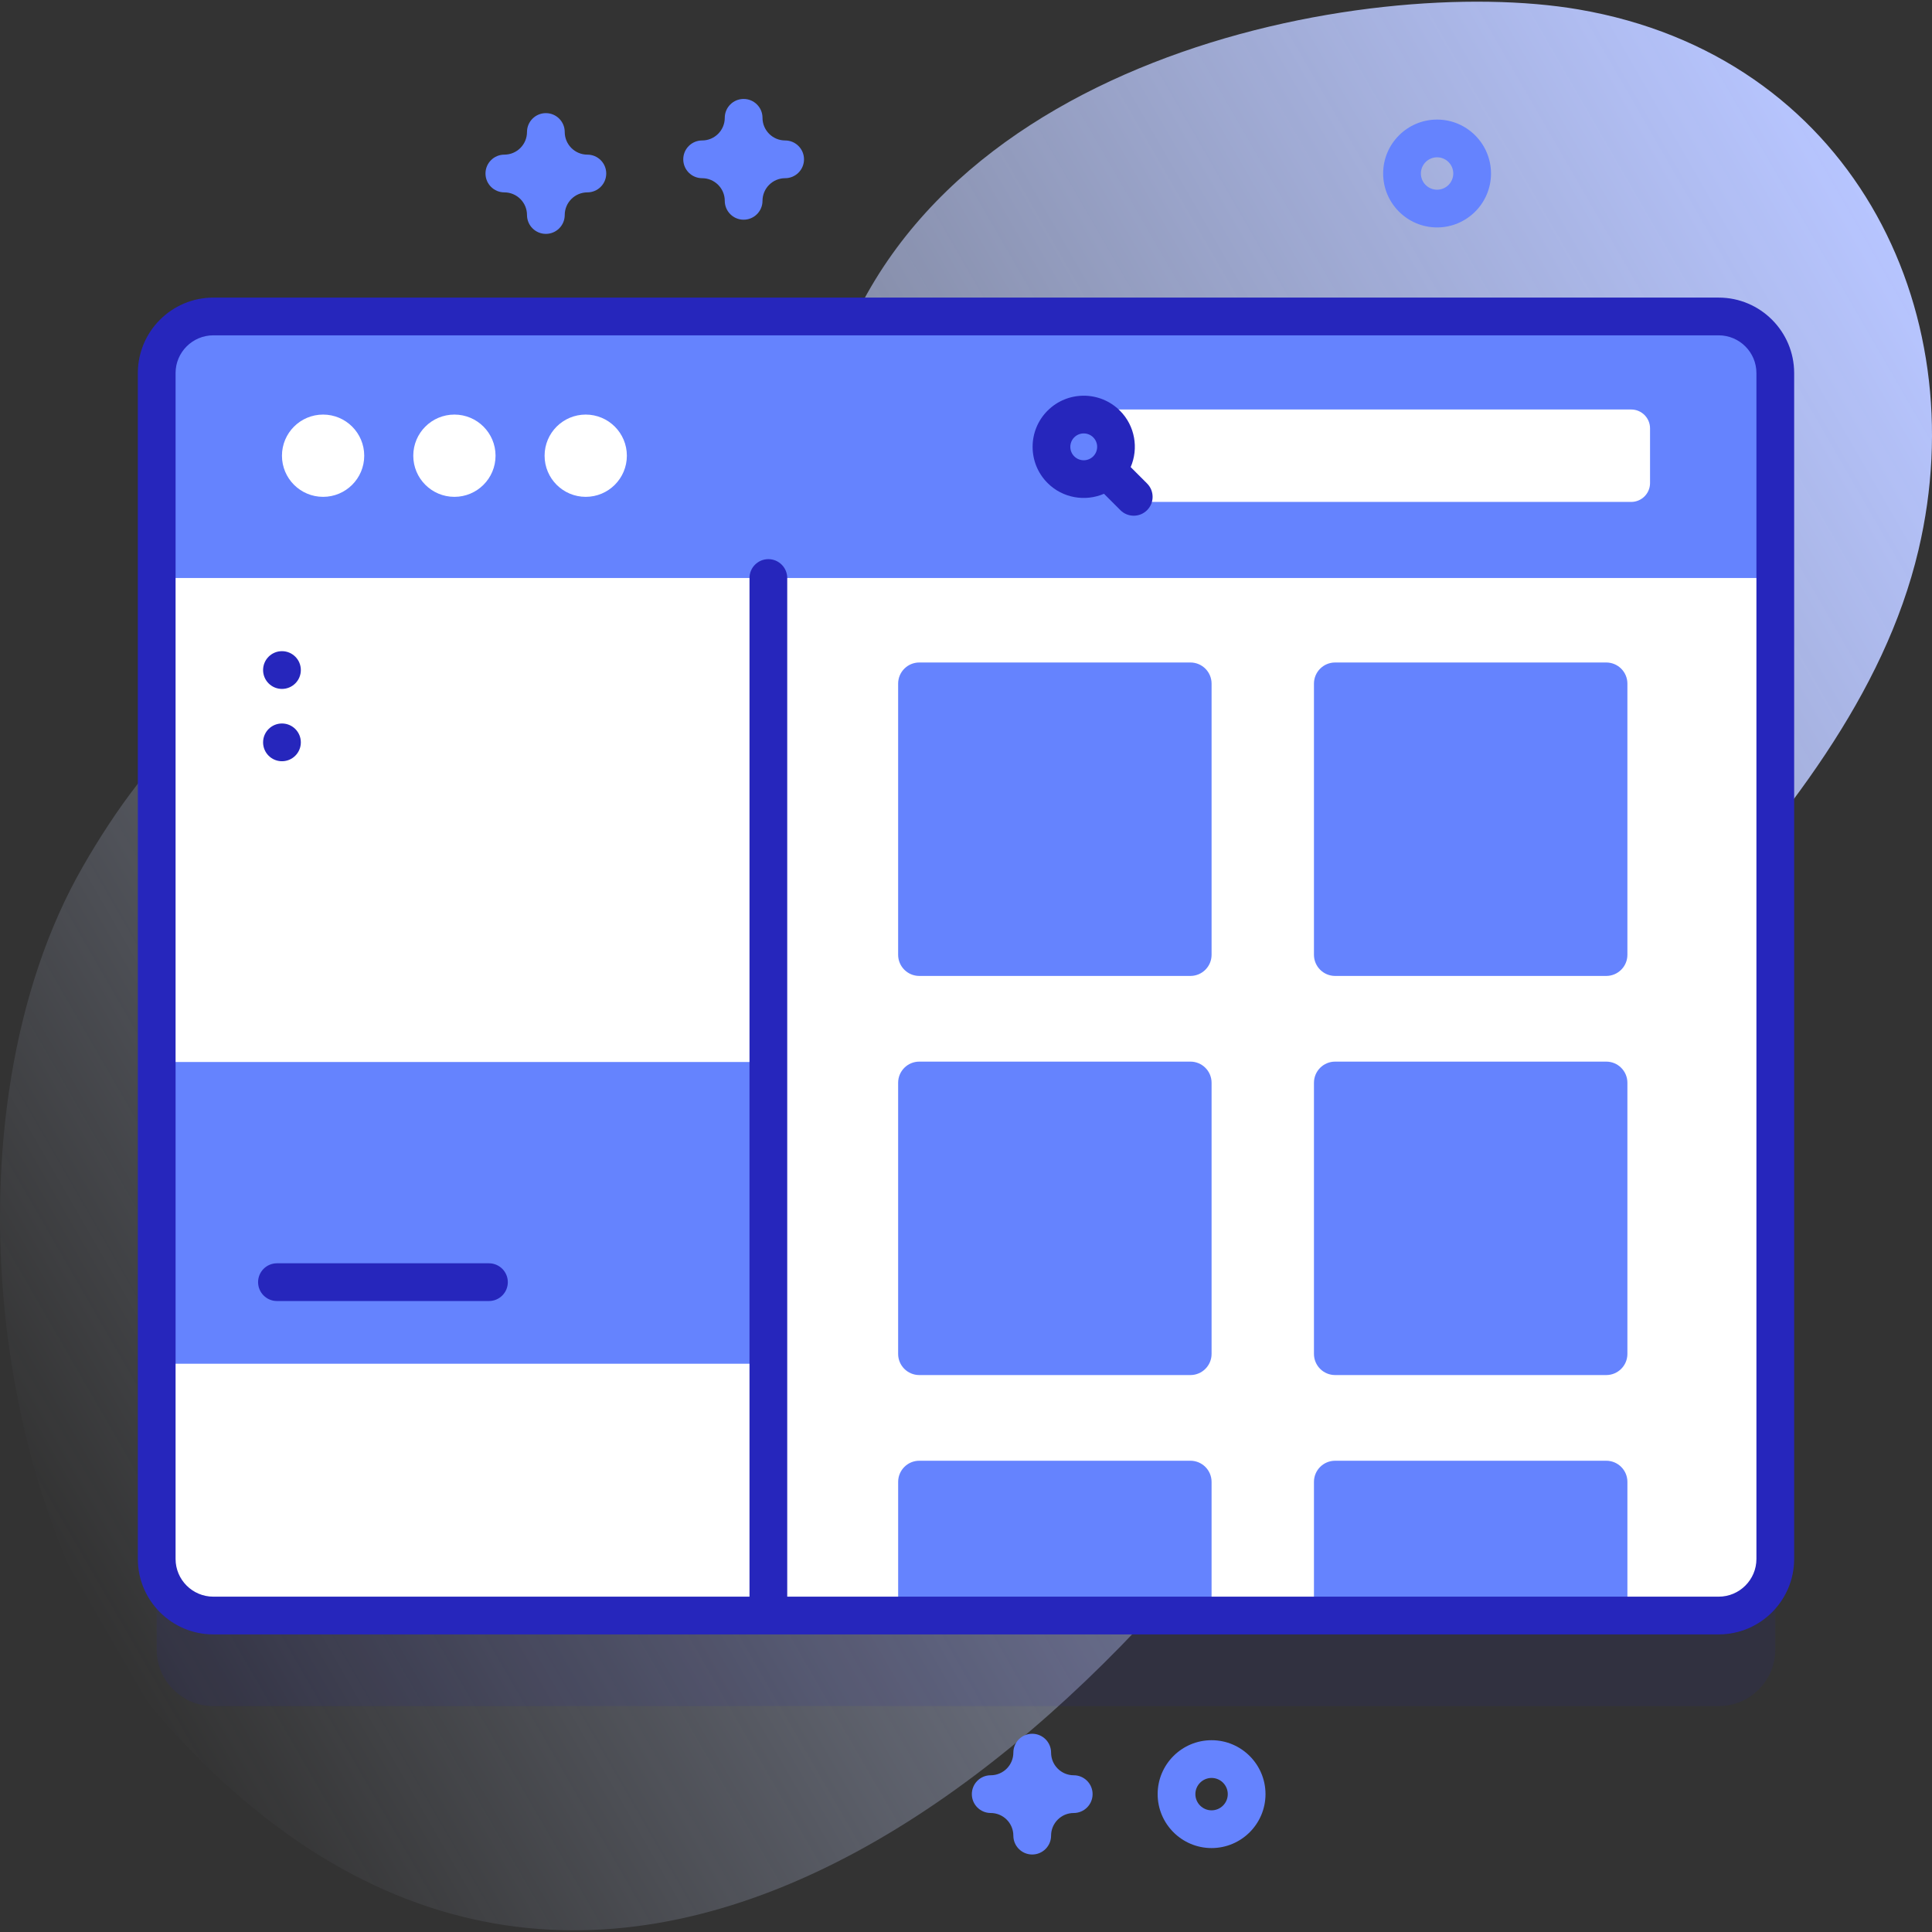 <svg id="Capa_1" enable-background="new 0 0 512 512" height="512" viewBox="0 0 512 512" width="512" xmlns="http://www.w3.org/2000/svg" xmlns:xlink="http://www.w3.org/1999/xlink"><rect x="0" y="0" width="512" height="512" fill="#333333" stroke="none"/><linearGradient id="SVGID_1_" gradientUnits="userSpaceOnUse" x1="8.753" x2="524.203" y1="401.161" y2="103.566"><stop offset="0" stop-color="#d2deff" stop-opacity="0"/><stop offset="1" stop-color="#b7c5ff"/></linearGradient><g><path d="m418.32 2.5c-55.666-9.521-178.298 12.183-200.004 105.016-14.432 61.722-14.007 112.075-50.427 113.02-21.67.562-32.97-44.31-62.889-48.001-39.047-4.817-66.145 27.695-83.057 57.138-37.205 64.772-25.571 174.918 23.354 228.632 118.488 130.086 259.197-5.952 319.358-112.309 38.585-68.213 125.637-123.352 143.767-200.248 15.177-64.375-18.503-131.002-90.102-143.248z" fill="url(#SVGID_1_)"/><g><g><g><g><path d="m455.47 452.133h-398.94c-8.284 0-15-6.716-15-15v-314.266c0-8.284 6.716-15 15-15h398.94c8.284 0 15 6.716 15 15v314.266c0 8.285-6.715 15-15 15z" fill="#2626bc" opacity=".1"/><path d="m470.47 98.87v314.26c0 8.29-6.72 15-15 15h-398.94c-8.28 0-15-6.71-15-15v-314.26c0-8.29 6.72-15 15-15h398.94c8.28 0 15 6.71 15 15z" fill="#fff"/><g fill="#6583fe"><g><path d="m315.474 258.633h-71.851c-3.097 0-5.607-2.51-5.607-5.607v-71.852c0-3.097 2.51-5.607 5.607-5.607h71.851c3.097 0 5.607 2.51 5.607 5.607v71.852c0 3.096-2.51 5.607-5.607 5.607z"/><path d="m425.67 258.633h-71.851c-3.097 0-5.607-2.51-5.607-5.607v-71.852c0-3.097 2.51-5.607 5.607-5.607h71.851c3.097 0 5.607 2.51 5.607 5.607v71.852c.001 3.096-2.51 5.607-5.607 5.607z"/></g><g><path d="m315.474 364.405h-71.851c-3.097 0-5.607-2.51-5.607-5.607v-71.851c0-3.097 2.51-5.607 5.607-5.607h71.851c3.097 0 5.607 2.51 5.607 5.607v71.851c0 3.096-2.51 5.607-5.607 5.607z"/><path d="m425.67 364.405h-71.851c-3.097 0-5.607-2.51-5.607-5.607v-71.851c0-3.097 2.51-5.607 5.607-5.607h71.851c3.097 0 5.607 2.51 5.607 5.607v71.851c.001 3.096-2.51 5.607-5.607 5.607z"/></g></g><g><g fill="#6583fe"><path d="m321.08 392.72v35.41h-83.06v-35.41c0-3.1 2.51-5.61 5.6-5.61h71.85c3.1 0 5.61 2.51 5.61 5.61z"/><path d="m431.28 392.72v35.41h-83.07v-35.41c0-3.1 2.51-5.61 5.61-5.61h71.85c3.1 0 5.61 2.51 5.61 5.61z"/></g></g><path d="m203.623 83.867h-147.093c-8.284 0-15 6.716-15 15v314.266c0 8.284 6.716 15 15 15h147.094v-344.266z" fill="#fff"/><g fill="#6583fe"><path d="m41.53 281.441h162.094v79.963h-162.094z"/><path d="m470.47 153.18v-54.313c0-8.284-6.716-15-15-15h-398.94c-8.284 0-15 6.716-15 15v54.313z"/></g></g><g><g fill="#fff"><circle cx="85.623" cy="120.768" r="10.901"/><circle cx="120.424" cy="120.768" r="10.901"/><circle cx="155.224" cy="120.768" r="10.901"/></g><path d="m432.278 133.015h-136.159v-24.495h136.159c2.761 0 5 2.239 5 5v14.496c0 2.761-2.239 4.999-5 4.999z" fill="#fff"/><path d="m296.789 108.831c-5.286-5.286-13.887-5.286-19.173 0s-5.286 13.887 0 19.173c4.037 4.037 10.003 4.98 14.953 2.852l4.348 4.348c1.953 1.952 5.119 1.952 7.071 0s1.952-5.119 0-7.071l-4.348-4.348c2.129-4.951 1.186-10.917-2.851-14.954zm-12.102 7.071c1.387-1.387 3.644-1.387 5.031 0s1.387 3.644 0 5.031-3.644 1.387-5.031 0-1.387-3.644 0-5.031z" fill="#2626bc"/></g></g><g><path d="m129.578 334.786h-56.181c-2.761 0-5 2.239-5 5s2.239 5 5 5h56.181c2.761 0 5-2.239 5-5s-2.239-5-5-5z" fill="#2626bc"/></g><g><g><circle cx="74.723" cy="177.569" fill="#2626bc" r="5.002"/></g><g><circle cx="74.723" cy="196.733" fill="#2626bc" r="5.002"/></g></g></g><g fill="#6583fe"><path d="m197.071 58.223c-2.761 0-5-2.238-5-5 0-3.309-2.691-6-6-6-2.761 0-5-2.238-5-5s2.239-5 5-5c3.309 0 6-2.691 6-6 0-2.762 2.239-5 5-5s5 2.238 5 5c0 3.309 2.691 6 6 6 2.761 0 5 2.238 5 5s-2.239 5-5 5c-3.309 0-6 2.691-6 6 0 2.761-2.239 5-5 5z"/><path d="m273.548 491.464c-2.761 0-5-2.238-5-5 0-3.309-2.691-6-6-6-2.761 0-5-2.238-5-5s2.239-5 5-5c3.309 0 6-2.691 6-6 0-2.762 2.239-5 5-5s5 2.238 5 5c0 3.309 2.691 6 6 6 2.761 0 5 2.238 5 5s-2.239 5-5 5c-3.309 0-6 2.691-6 6 0 2.762-2.238 5-5 5z"/><path d="m144.66 61.981c-2.761 0-5-2.238-5-5 0-3.309-2.691-6-6-6-2.761 0-5-2.238-5-5s2.239-5 5-5c3.309 0 6-2.691 6-6 0-2.762 2.239-5 5-5s5 2.238 5 5c0 3.309 2.691 6 6 6 2.761 0 5 2.238 5 5s-2.239 5-5 5c-3.309 0-6 2.691-6 6 0 2.761-2.239 5-5 5z"/><path d="m321.08 489.756c-7.88 0-14.292-6.411-14.292-14.292 0-7.88 6.411-14.291 14.292-14.291 7.88 0 14.292 6.411 14.292 14.291 0 7.881-6.412 14.292-14.292 14.292zm0-18.583c-2.366 0-4.292 1.925-4.292 4.291s1.925 4.292 4.292 4.292c2.366 0 4.292-1.926 4.292-4.292s-1.926-4.291-4.292-4.291z"/><path d="m380.84 60.272c-7.88 0-14.291-6.411-14.291-14.291 0-7.881 6.411-14.292 14.291-14.292s14.292 6.411 14.292 14.292c0 7.879-6.411 14.291-14.292 14.291zm0-18.583c-2.366 0-4.291 1.926-4.291 4.292s1.925 4.291 4.291 4.291 4.292-1.925 4.292-4.291-1.925-4.292-4.292-4.292z"/></g></g><path d="m455.47 78.867h-398.94c-11.028 0-20 8.972-20 20v314.266c0 11.028 8.972 20 20 20h398.94c11.028 0 20-8.972 20-20v-314.266c0-11.028-8.972-20-20-20zm10 334.266c0 5.514-4.486 10-10 10h-246.846v-269.953c0-2.762-2.239-5-5-5s-5 2.238-5 5v269.953h-142.094c-5.514 0-10-4.486-10-10v-314.266c0-5.514 4.486-10 10-10h398.94c5.514 0 10 4.486 10 10z" fill="#2626bc"/></g></svg>